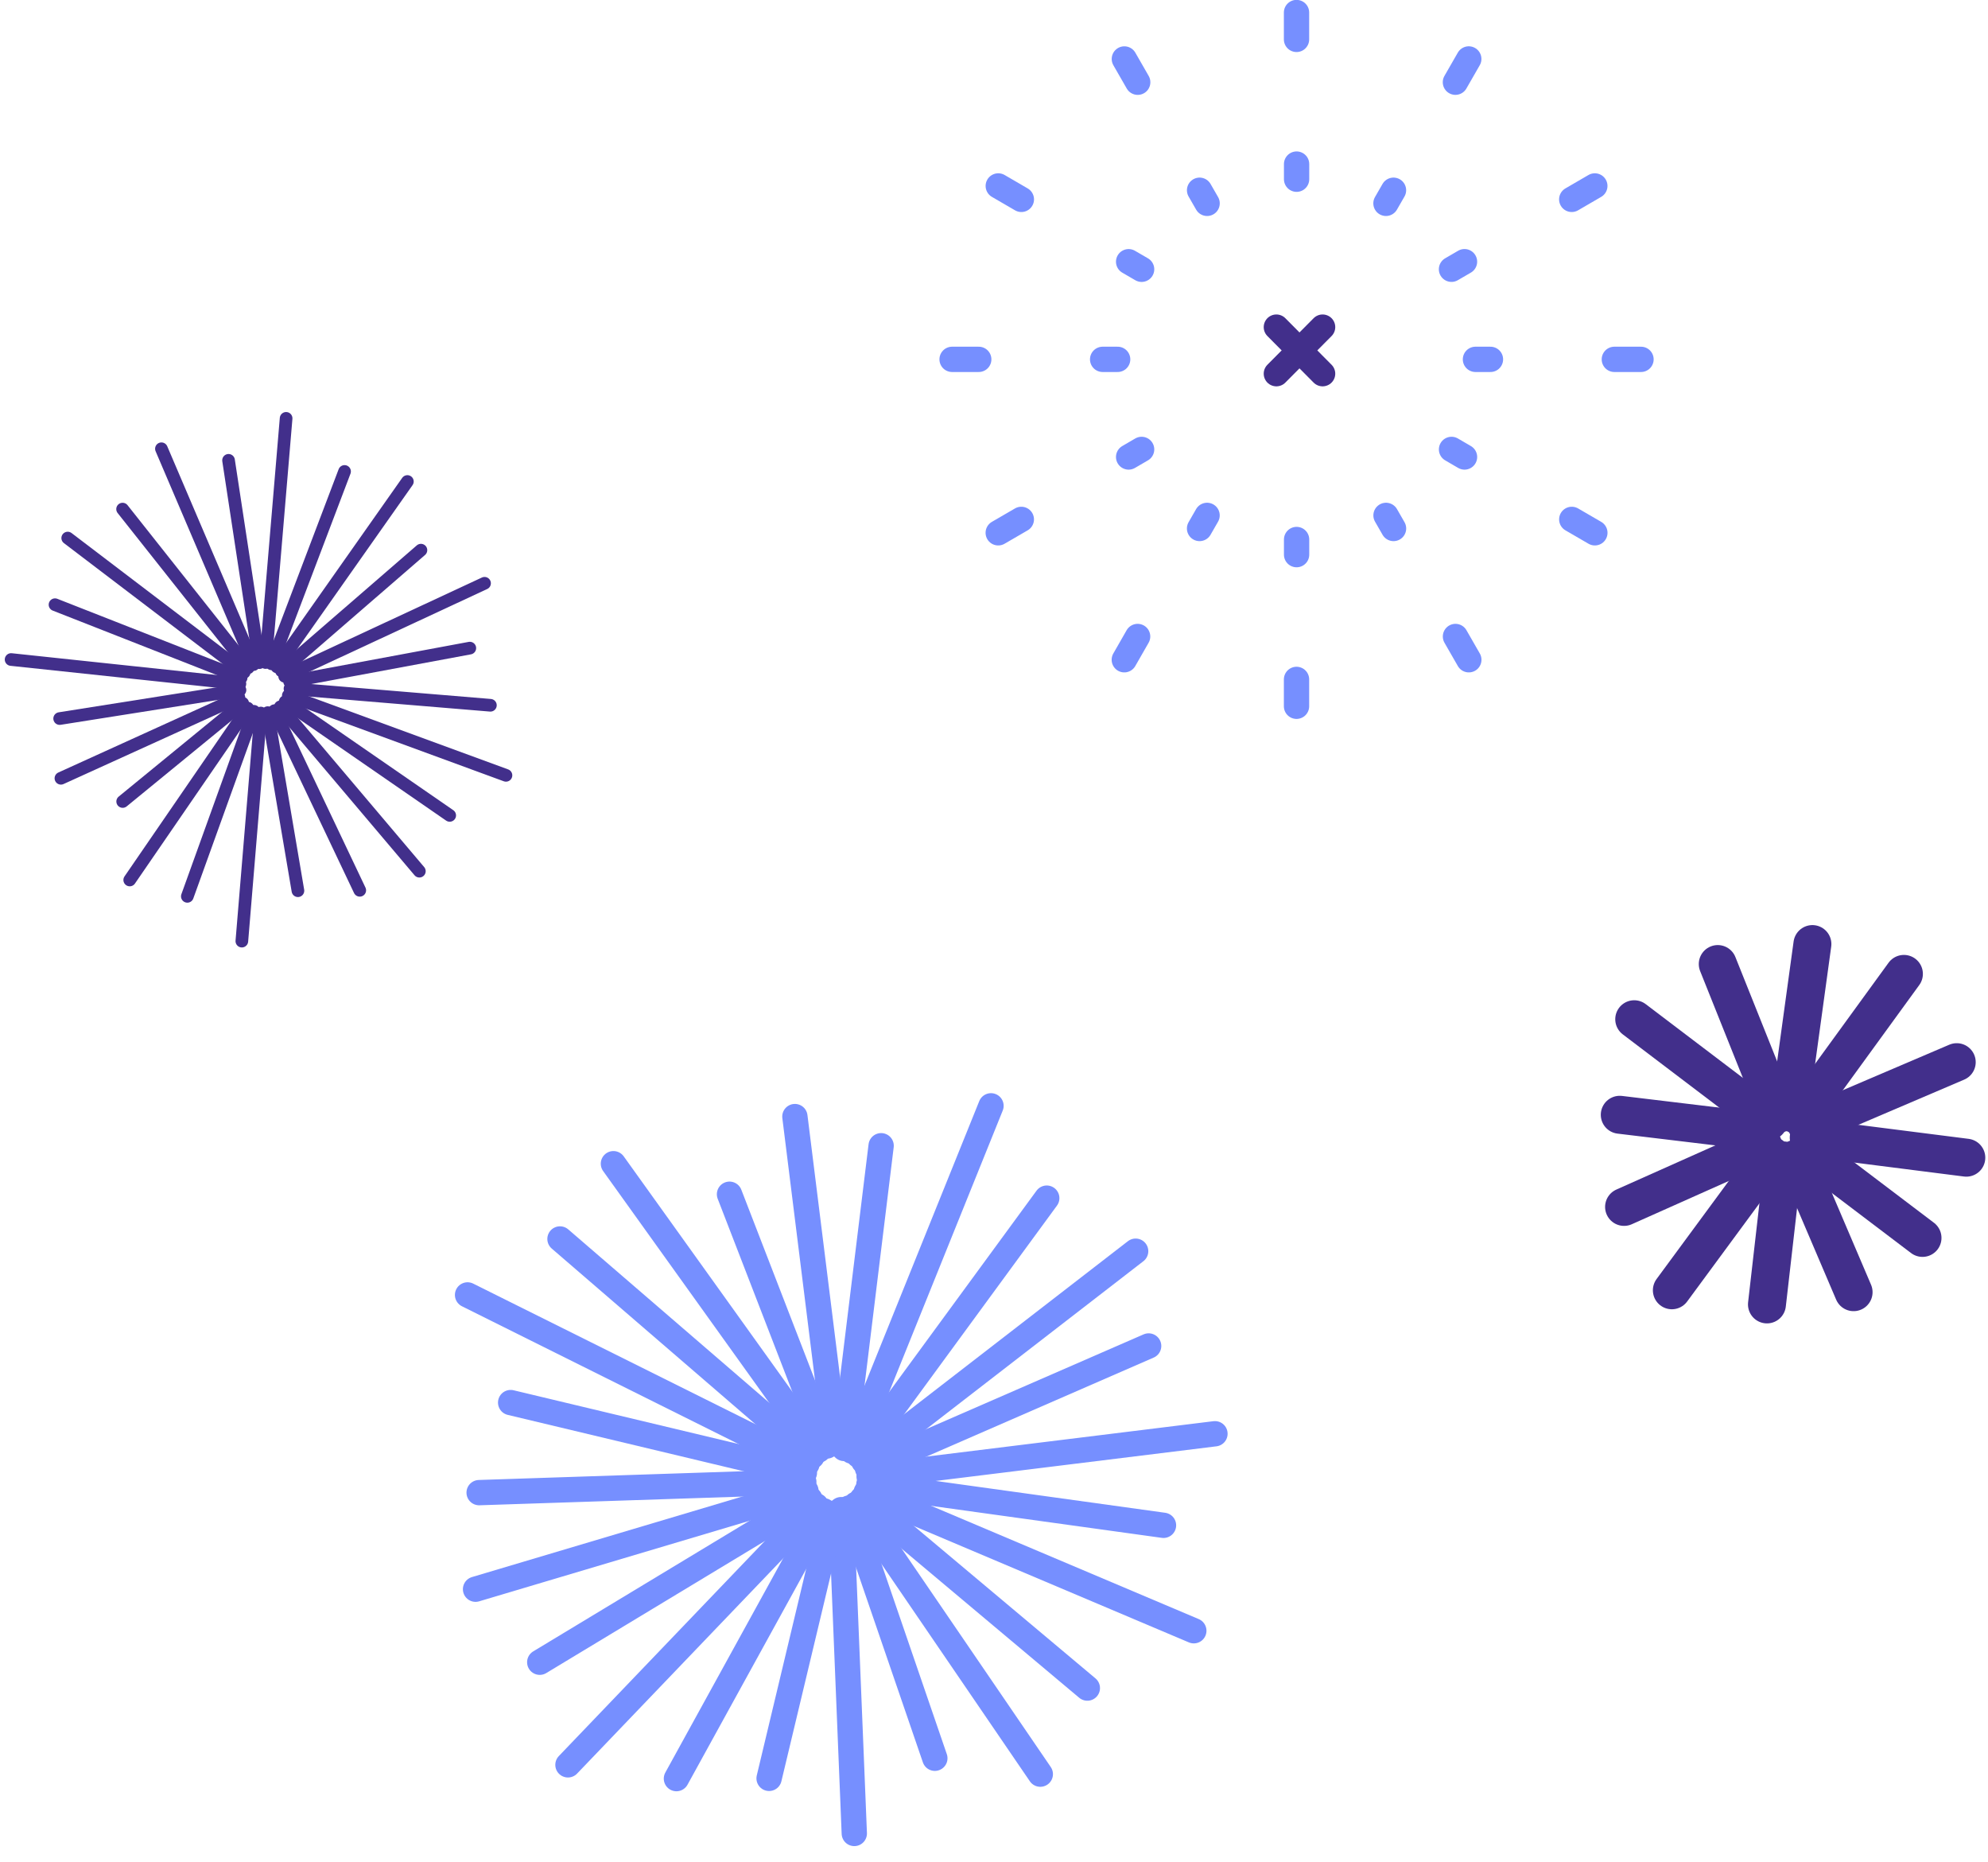 <?xml version="1.0" encoding="UTF-8"?>
<svg width="110px" height="103px" viewBox="0 0 110 103" version="1.1" xmlns="http://www.w3.org/2000/svg" xmlns:xlink="http://www.w3.org/1999/xlink">
    <!-- Generator: sketchtool 46.2 (44496) - http://www.bohemiancoding.com/sketch -->
    <title>21B52248-9B3A-4863-A87C-2DA3ED794971</title>
    <desc>Created with sketchtool.</desc>
    <defs></defs>
    <g id="Page-1" stroke="none" stroke-width="1" fill="none" fill-rule="evenodd" stroke-linecap="round" stroke-linejoin="round">
        <g id="icns-roadmap" transform="translate(-157, -1)">
            <g id="ico_02-copy" transform="translate(157, 1)">
                <path d="M46.239,79.874 L43.983,61.768 M46.54,83.512 L47.27,101.425" id="Shape" stroke="#768FFF" stroke-width="1.4"></path>
                <path d="M45.751,79.991 L40.365,66.064 M46.976,83.425 L51.727,97.265" id="Shape" stroke="#768FFF" stroke-width="1.4"></path>
                <path d="M45.296,80.216 L33.942,64.375 M47.365,83.214 L57.562,98.144" id="Shape" stroke="#768FFF" stroke-width="1.4"></path>
                <path d="M44.932,80.563 L30.985,68.538 M47.7,82.92 L60.165,93.383" id="Shape" stroke="#768FFF" stroke-width="1.4"></path>
                <path d="M44.652,80.986 L25.871,71.634 M47.931,82.541 L66.056,90.211" id="Shape" stroke="#768FFF" stroke-width="1.4"></path>
                <path d="M44.509,81.471 L28.255,77.589 M48.076,82.118 L64.379,84.379" id="Shape" stroke="#768FFF" stroke-width="1.4"></path>
                <path d="M44.476,81.977 L26.511,82.571 M48.089,81.674 L67.226,79.314" id="Shape" stroke="#768FFF" stroke-width="1.4"></path>
                <path d="M44.593,82.469 L26.313,87.913 M48.003,81.234 L63.557,74.458" id="Shape" stroke="#768FFF" stroke-width="1.4"></path>
                <path d="M44.814,82.925 L29.865,91.953 M47.794,80.843 L62.838,69.215" id="Shape" stroke="#768FFF" stroke-width="1.4"></path>
                <path d="M45.16,83.292 L31.426,97.629 M47.5,80.506 L57.919,66.28" id="Shape" stroke="#768FFF" stroke-width="1.4"></path>
                <path d="M45.579,83.575 L37.428,98.391 M47.126,80.273 L54.834,61.173" id="Shape" stroke="#768FFF" stroke-width="1.4"></path>
                <path d="M46.059,83.719 L42.555,98.377 M46.705,80.127 L48.755,63.381" id="Shape" stroke="#768FFF" stroke-width="1.4"></path>
                <path d="M97.446,62.608 L89.625,61.668 M100.08,62.933 L108.8,64.042" id="Shape" stroke="#422F8B" stroke-width="2.1"></path>
                <path d="M97.549,63.336 L89.863,66.765 M99.992,62.294 L108.27,58.758" id="Shape" stroke="#422F8B" stroke-width="2.1"></path>
                <path d="M98.001,63.917 L92.507,71.377 M99.597,61.785 L105.347,53.875" id="Shape" stroke="#422F8B" stroke-width="2.1"></path>
                <path d="M98.681,64.193 L97.769,72.159 M99.004,61.542 L100.284,52.225" id="Shape" stroke="#422F8B" stroke-width="2.1"></path>
                <path d="M99.406,64.088 L102.563,71.482 M98.369,61.631 L95.047,53.33" id="Shape" stroke="#422F8B" stroke-width="2.1"></path>
                <path d="M99.982,63.635 L106.376,68.48 M97.863,62.027 L90.425,56.383" id="Shape" stroke="#422F8B" stroke-width="2.1"></path>
                <path d="M13.218,38.578 L3.371,43.054 M15.751,37.412 L26.811,32.266" id="Shape" stroke="#422F8B" stroke-width="0.7"></path>
                <path d="M13.429,38.903 L6.788,44.338 M15.575,37.117 L23.291,30.434" id="Shape" stroke="#422F8B" stroke-width="0.7"></path>
                <path d="M13.708,39.174 L7.178,48.68 M15.323,36.89 L22.541,26.636" id="Shape" stroke="#422F8B" stroke-width="0.7"></path>
                <path d="M14.053,39.349 L10.366,49.585 M15.024,36.721 L19.065,26.08" id="Shape" stroke="#422F8B" stroke-width="0.7"></path>
                <path d="M14.429,39.444 L13.382,52.062 M14.693,36.651 L15.831,23.143" id="Shape" stroke="#422F8B" stroke-width="0.7"></path>
                <path d="M14.814,39.422 L16.485,49.274 M14.351,36.657 L12.646,25.465" id="Shape" stroke="#422F8B" stroke-width="0.7"></path>
                <path d="M15.187,39.313 L19.906,49.251 M14.029,36.763 L8.932,24.825" id="Shape" stroke="#422F8B" stroke-width="0.7"></path>
                <path d="M15.509,39.101 L23.204,48.193 M13.735,36.94 L6.783,28.163" id="Shape" stroke="#422F8B" stroke-width="0.7"></path>
                <path d="M15.778,38.82 L24.883,45.107 M13.51,37.193 L3.747,29.765" id="Shape" stroke="#422F8B" stroke-width="0.7"></path>
                <path d="M15.953,38.474 L27.996,42.891 M13.342,37.495 L3.044,33.451" id="Shape" stroke="#422F8B" stroke-width="0.7"></path>
                <path d="M16.046,38.094 L27.135,39.015 M13.274,37.829 L0.614,36.484" id="Shape" stroke="#422F8B" stroke-width="0.7"></path>
                <path d="M16.025,37.707 L25.996,35.853 M13.278,38.173 L3.301,39.75" id="Shape" stroke="#422F8B" stroke-width="0.7"></path>
                <path d="M70.624,18.096 L73.182,20.672" id="Shape" stroke="#422F8B" stroke-width="1.4"></path>
                <path d="M73.182,18.096 L70.624,20.672" id="Shape" stroke="#422F8B" stroke-width="1.4"></path>
                <path d="M71.739,0.693 L71.739,2.179" id="Shape" stroke="#768FFF" stroke-width="1.4"></path>
                <path d="M71.739,37.584 L71.739,39.07" id="Shape" stroke="#768FFF" stroke-width="1.4"></path>
                <path d="M77.105,10.524 L76.688,11.249" id="Shape" stroke="#768FFF" stroke-width="1.4"></path>
                <path d="M66.79,28.511 L66.374,29.235" id="Shape" stroke="#768FFF" stroke-width="1.4"></path>
                <path d="M88.245,10.286 L86.967,11.029" id="Shape" stroke="#768FFF" stroke-width="1.4"></path>
                <path d="M56.512,28.732 L55.234,29.474" id="Shape" stroke="#768FFF" stroke-width="1.4"></path>
                <path d="M82.47,19.879 L81.64,19.879" id="Shape" stroke="#768FFF" stroke-width="1.4"></path>
                <path d="M61.842,19.879 L61.011,19.879" id="Shape" stroke="#768FFF" stroke-width="1.4"></path>
                <path d="M88.247,29.474 L86.969,28.732" id="Shape" stroke="#768FFF" stroke-width="1.4"></path>
                <path d="M56.514,11.029 L55.236,10.286" id="Shape" stroke="#768FFF" stroke-width="1.4"></path>
                <path d="M77.107,29.235 L76.691,28.511" id="Shape" stroke="#768FFF" stroke-width="1.4"></path>
                <path d="M66.792,11.249 L66.375,10.524" id="Shape" stroke="#768FFF" stroke-width="1.4"></path>
                <path d="M81.27,3.261 L80.531,4.548" id="Shape" stroke="#768FFF" stroke-width="1.4"></path>
                <path d="M62.947,35.21 L62.21,36.497" id="Shape" stroke="#768FFF" stroke-width="1.4"></path>
                <path d="M81.034,14.476 L80.314,14.895" id="Shape" stroke="#768FFF" stroke-width="1.4"></path>
                <path d="M63.168,24.861 L62.449,25.28" id="Shape" stroke="#768FFF" stroke-width="1.4"></path>
                <path d="M90.8,19.879 L89.325,19.879" id="Shape" stroke="#768FFF" stroke-width="1.4"></path>
                <path d="M54.156,19.879 L52.681,19.879" id="Shape" stroke="#768FFF" stroke-width="1.4"></path>
                <path d="M81.035,25.28 L80.316,24.861" id="Shape" stroke="#768FFF" stroke-width="1.4"></path>
                <path d="M63.168,14.896 L62.449,14.478" id="Shape" stroke="#768FFF" stroke-width="1.4"></path>
                <path d="M81.273,36.497 L80.534,35.21" id="Shape" stroke="#768FFF" stroke-width="1.4"></path>
                <path d="M62.952,4.549 L62.213,3.262" id="Shape" stroke="#768FFF" stroke-width="1.4"></path>
                <path d="M71.743,30.682 L71.743,29.845" id="Shape" stroke="#768FFF" stroke-width="1.4"></path>
                <path d="M71.743,9.914 L71.743,9.077" id="Shape" stroke="#768FFF" stroke-width="1.4"></path>
            </g>
        </g>
    </g>
</svg>